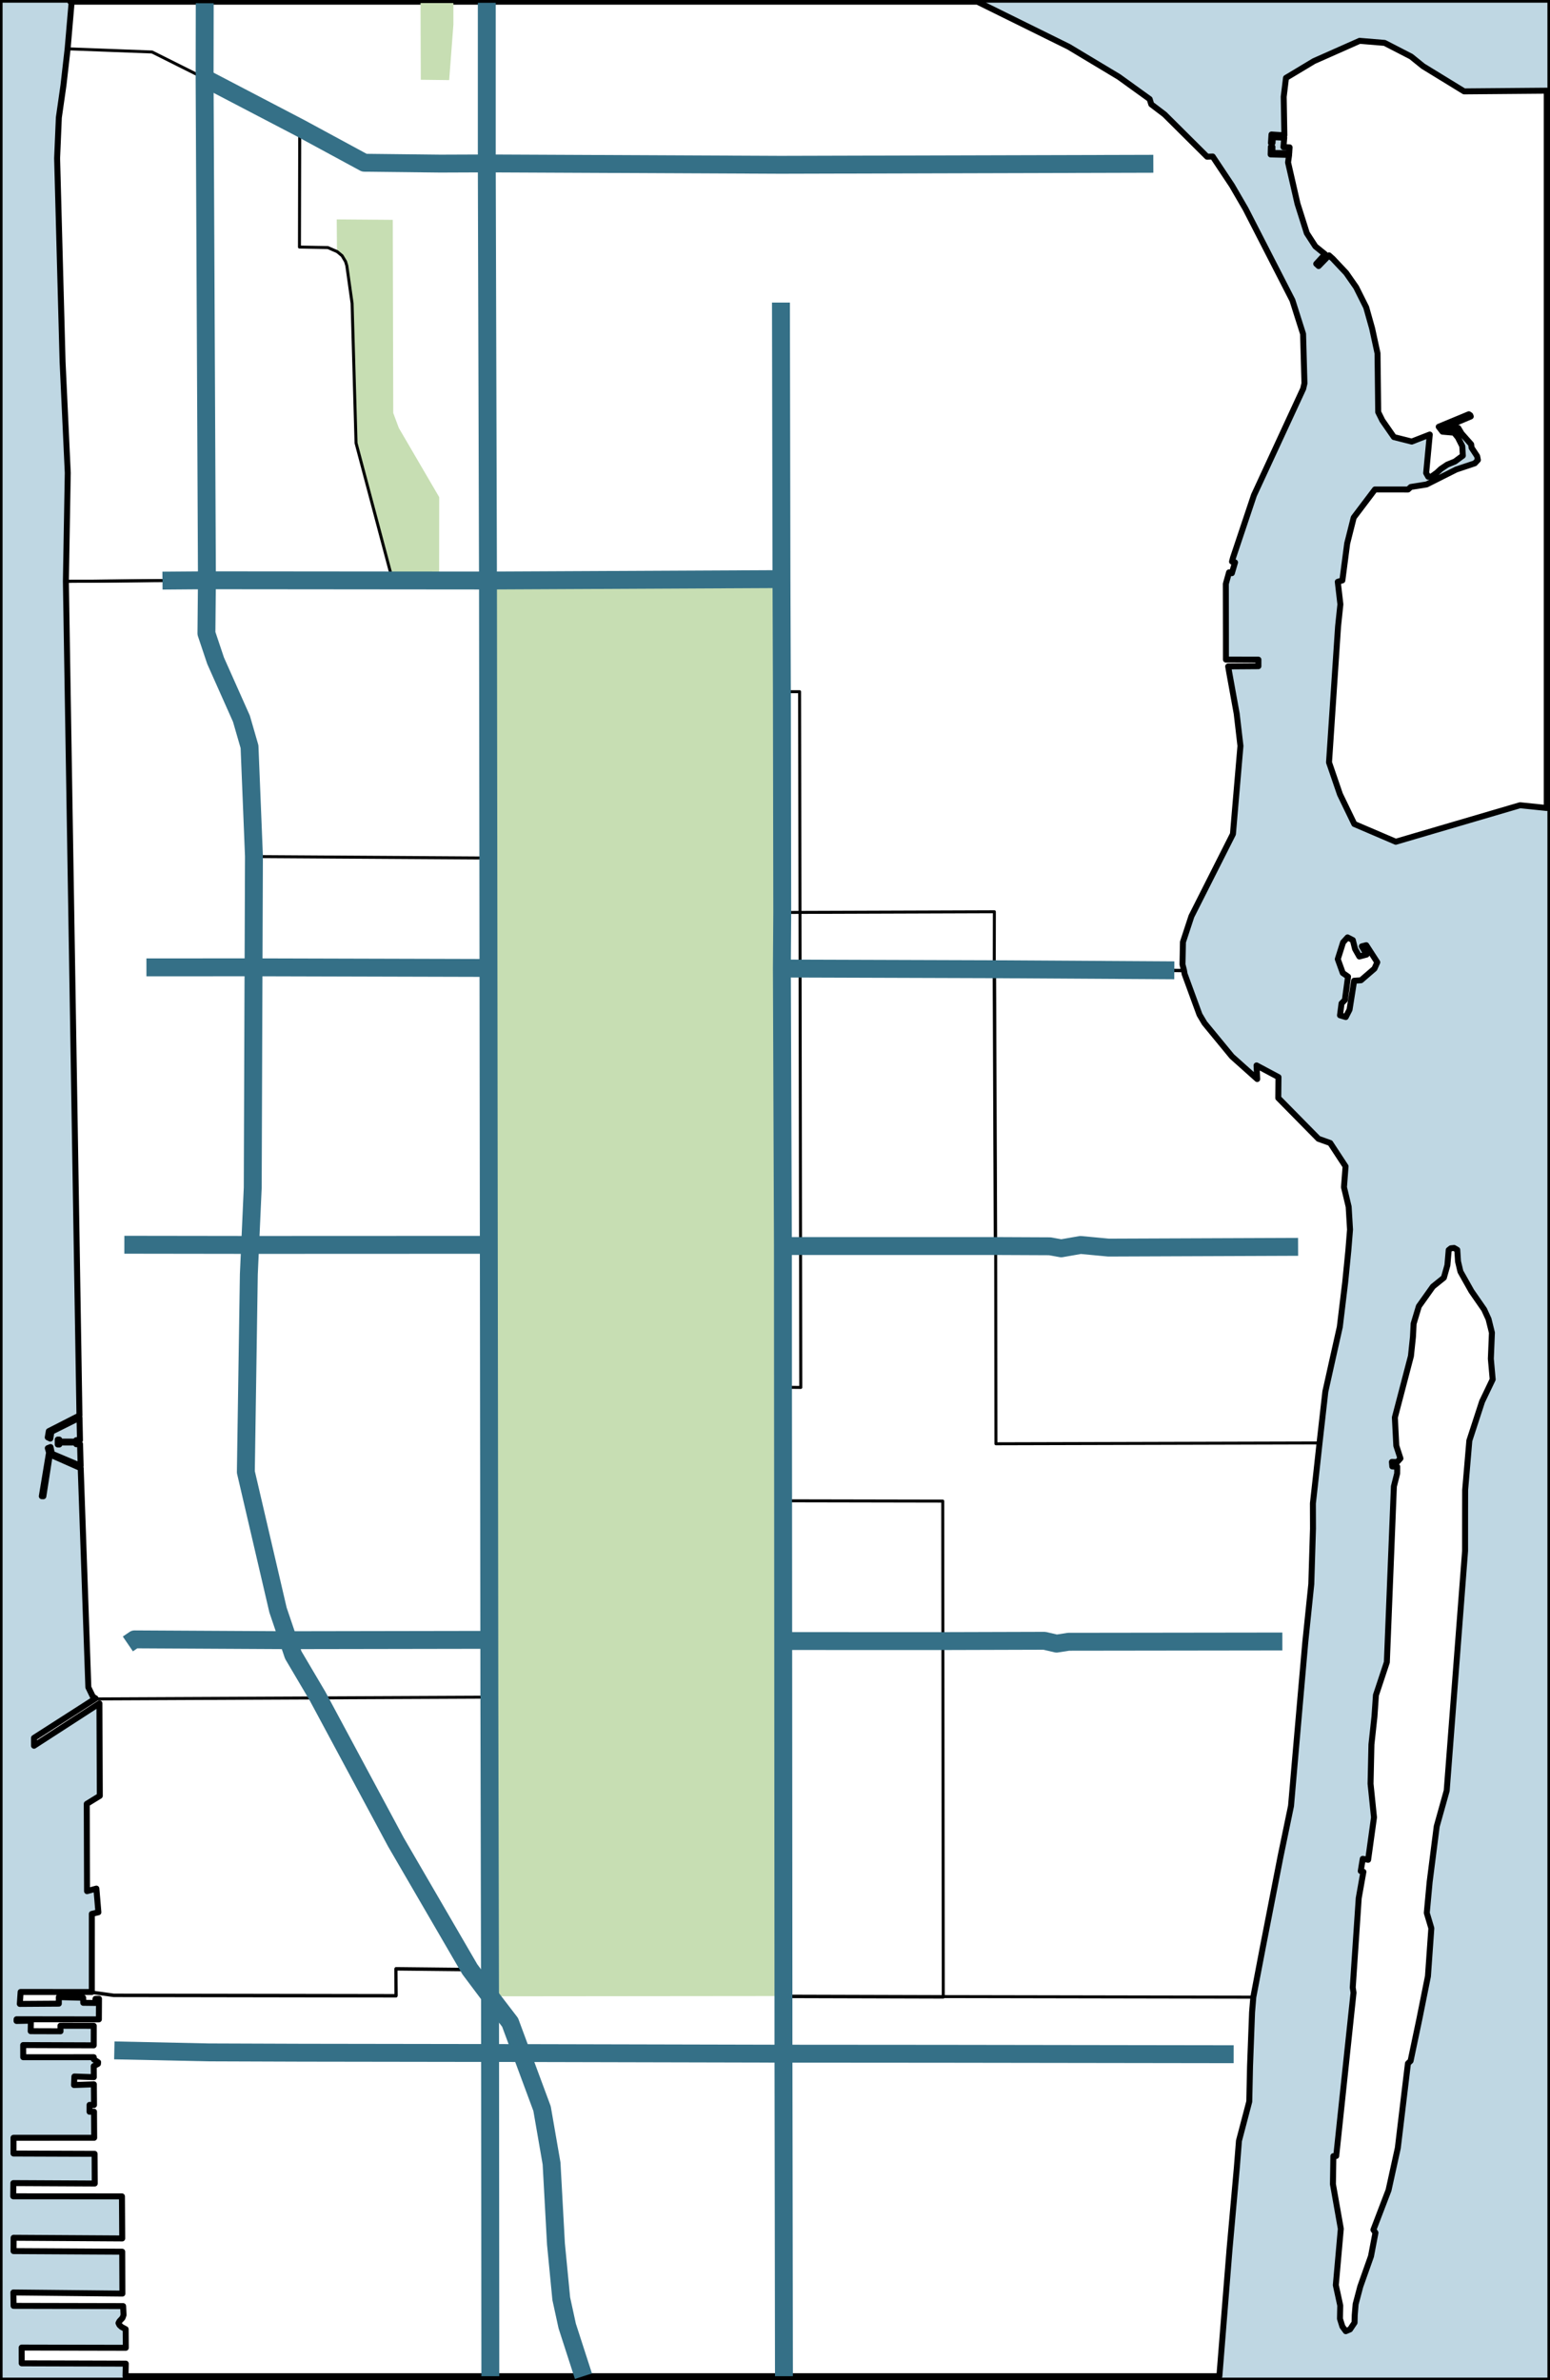 <?xml version="1.0" encoding="UTF-8" standalone="no"?>
<svg enable_background="new 0 0 300 399" fill="none" height="460.7" id="svg2" pretty_print="False" stroke="#000000" stroke-linejoin="round" version="1.1" viewBox="0 0 300 460.66" width="300" xmlns="http://www.w3.org/2000/svg" xmlns:cc="http://creativecommons.org/ns#" xmlns:dc="http://purl.org/dc/elements/1.1/" xmlns:rdf="http://www.w3.org/1999/02/22-rdf-syntax-ns#" xmlns:xlink="http://www.w3.org/1999/xlink">
  <rect x="0" y="0" width="300" height="460.66" fill="#333333" stroke="none"/>
  <defs id="defs4">
    <style id="style6" type="text/css"><![CDATA[path { fill-rule: evenodd; }]]></style>
    <g id="neighs" transform="matrix(1.155 0 0 1.155 -47.16 .578)" pointer-events="all">
      <path id="Upper West Side" d="m122.6 96.77-47.1-0.042-23.6 0.184 2.275 139.8-5.135 2.62-0.178 1.045 0.429 0.204 0.184-1.148 4.708-2.351 0.062 2.912 0.018 0.839-0.627 0.011-0.008 0.238-2.834 0.005-0-0.344-0.258-0.001 0.001 0.827 0.266 0.001-0-0.336 2.817-0.002 0.022 0.292 0.635-0.026 0.099 3.649-4.815-2.031-0.231-1.117-0.458 0.181 0.209 0.738-1.214 7.32 0.261 0.006 1.084-7.009 5.174 2.295 1.28 36.73 0.748 1.554 0.465 0.306-10.32 6.619 0.003 1.314 10.96-7.092 0.064 15.49-2.187 1.344 0.047 14.63 1.566-0.433 0.335 3.971-1.098 0.27-0.003 13.09 3.656 0.513 47.32 0.075-0.026-4.52 12.34 0.131 3.4 4.533-0.109-50.23-0.011-9.555-0.161-131-0.061-46.51z" data-area="uptown" data-id="Upper West Side"/>
      <path id="Roosevelt Island" d="m289.3 234.3 1.746-3.649-0.307-3.46 0.18-4.363-0.566-2.281-0.734-1.606-2.137-3.081-1.839-3.271-0.403-1.698-0.128-1.953-0.534-0.315-0.537 0.056-0.365 0.289-0.217 2.547-0.592 2.095-1.844 1.485-2.348 3.304-0.878 2.915-0.109 2.183-0.34 3.241-2.693 10.29 0.24 4.739 0.695 2.131-0.548 0.604-0.883-0.018 0.066 0.757 0.828 0.038-0.012 1.129-0.549 2.178-1.181 29.46-1.83 5.522-0.244 3.579-0.508 4.682-0.148 6.585 0.577 5.636-0.249 1.804-0.734 5.305-0.9-0.162-0.336 2.053 0.445 0.124-0.785 4.411-1.002 14.98 0.132 0.858-2.899 27.37-0.479 0.028-0.073 4.698 1.321 7.471-0.839 9.443 0.741 3.424-0.045 2.219 0.406 1.303 0.569 0.778 0.709-0.298 0.76-1.13 0.031-1.275 0.151-1.832 0.779-2.953 1.793-5.067 0.752-3.938-0.346-0.502 2.537-6.638 1.553-7.069 1.698-14.17 0.44-0.42 1.484-7.068 1.427-7.128 0.568-8.044-0.763-2.563 0.478-5.176 1.189-9.34 1.67-5.972 3.081-40.18 0.003-6.138 0.009-4.06 0.702-8.285 2.157-6.619zm-20.6-74.52-0.713-1.255-0.377-1.494-0.883-0.452-0.75 0.827-0.888 2.813 0.835 2.32 0.883 0.616-0.531 3.921-0.557 0.562-0.259 1.999 0.967 0.289 0.633-1.242 0.768-4.843 1.148-0.079 2.254-1.946 0.478-1.067-1.85-2.864-0.74 0.191 0.795 1.383-1.213 0.321z" data-area="uptown" data-id="Roosevelt Island"/>
      <path id="Upper East Side" d="m207.5 161.9-32.6-0.107-3.006-0.004 0.175 46.5 0.014 23.6 0.017 19.03 0.058 83.09 26.74 0.077 52 0.095 1.669-8.739 2.913-14.93 1.736-8.371 0.785-9.071 0.793-9.09 0.819-9.329 1.002-9.701 0.283-9.297-0.013-4.218 0.483-4.346 0.637-5.854 0.967-8.546 1.248-5.608 1.172-5.22 0.906-7.51 0.521-5.254 0.287-3.551-0.231-3.83-0.783-3.271 0.265-3.49-2.568-3.918-1.977-0.705-6.731-6.838 0.036-3.498-3.677-1.962 0.11 2.287-4.236-3.788-4.588-5.58-0.843-1.422-2.496-6.815-0.105-0.616-31.78-0.194z" data-area="uptown" data-id="Upper East Side"/>
      <path id="Yorkville" d="m262 241.3 0.967-8.546 1.248-5.608 1.172-5.22 0.906-7.51 0.521-5.254 0.287-3.551-0.231-3.83-0.783-3.271 0.265-3.49-2.568-3.918-1.977-0.705-6.731-6.838 0.036-3.498-3.677-1.962 0.11 2.287-4.236-3.788-4.588-5.58-0.843-1.422-2.496-6.815-0.105-0.616-31.78-0.194 0.185 46.39 0.039 33.08 54.28-0.141z" data-area="uptown" data-id="Yorkville"/>
      <path id="Lenox Hill" d="m172.1 251 0.017 23.49 0.041 59.6 26.74 0.077-0.062-59.67-0.025-23.45-26.71-0.05z" data-area="uptown" data-id="Lenox Hill"/>
      <path id="Carnegie Hill" d="m172 208.3 35.61 0.001-0.185-46.39-32.6-0.107-3.006-0.004 0.175 46.5z" data-area="uptown" data-id="Carnegie Hill"/>
      <path id="Morningside Heights" d="m52.16 7.672-0.696 6.098-0.775 5.42-0.289 6.815 0.917 34.13 0.868 18.59-0.316 18.18 23.6-0.184 31.16 0.035-6.134-23.03-0.663-23.42-0.882-6.288-0.209-0.699-0.587-0.986-0.826-0.683-1.558-0.678-4.757-0.085 0.045-19.96-15.93-8.317-8.817-4.414-14.15-0.536z" data-area="uptown" data-id="Morningside Heights"/>
      <path id="Upper Carnegie Hill" d="m171.9 152.4-0.063 9.449 3.006 0.004 32.6 0.107 0.019-9.68-32.63 0.11-2.927 0.01z" data-area="uptown" data-id="Upper Carnegie Hill"/>
      <path id="Museum Mile" d="m171.9 115.4 0.061 37.02-0.063 9.449 0.175 46.5 0.014 23.6 2.933 0.032-0.116-70.13-0.081-46.47-2.924 0.003z" data-area="uptown" data-id="Museum Mile"/>
      <path id="Manhattan Valley" d="m75.47 96.73-0.084 8.962 1.535 4.581 4.33 9.72 1.356 4.688 0.742 18.35 39.28 0.248-0.061-46.51-15.94-0.007-31.16-0.035z" data-area="uptown" data-id="Manhattan Valley"/>
      <path id="Lincoln Square" d="m122.8 283.9-65.95 0.301-10.32 6.619 0.003 1.314 10.96-7.092 0.064 15.49-2.187 1.344 0.047 14.63 1.566-0.433 0.335 3.971-1.098 0.27-0.003 13.09 3.656 0.513 47.32 0.075-0.026-4.52 12.34 0.131 3.4 4.533-0.109-50.23z" data-area="uptown" data-id="Lincoln Square"/>
    </g>
  </defs>
  <rect height="460.7" style="fill:#bfd7e3;" width="300"/>
  <g class="" fill="#fff" id="contour" stroke="#000" transform="matrix(1.155 0 0 1.155 -47.16 .578)">
    <path id="path11" d="m52.82 0-0.658 7.672-0.696 6.098-0.775 5.42-0.289 6.815 0.917 34.13 0.868 18.59-0.316 18.18 2.275 139.8-5.135 2.62-0.178 1.045 0.429 0.204 0.184-1.148 4.708-2.351 0.062 2.912 0.018 0.839-0.627 0.011-0.008 0.238-2.834 0.005-0-0.344-0.258-0.001 0.001 0.827 0.266 0.001-0-0.336 2.817-0.002 0.022 0.292 0.635-0.026 0.099 3.649-4.815-2.031-0.231-1.117-0.458 0.181 0.209 0.738-1.214 7.32 0.261 0.006 1.084-7.009 5.174 2.295 1.28 36.73 0.748 1.554 0.465 0.306-10.32 6.619 0.003 1.314 10.96-7.092 0.064 15.49-2.187 1.344 0.047 14.63 1.566-0.433 0.335 3.971-1.098 0.27-0.003 13.09-11.93-0.006-0.135 2.003 6.536-0.044-0.002-1.093 4.086 0.106 0.012 0.844 2.022 0.023 0.026-0.685 0.59-0.013-0.021 3.452-13.79-0.018-0.006 0.286 2.403-0.05-0.033 1.76 5.001 0.016-0.016-0.923 5.583 0.01-0.007 3.268-11.82-0.043 0.008 2.035 11.82-0.003-0.007 0.359 0.737 0.48-0.029 0.281-0.709 0.381 0.019 1.847-3.256-0.114-0.064 1.43 3.325-0.121 0.026 3.463-0.745-0.014-0.002 1.155 0.746-0.018 0.029 4.372-13.52 0.005-0.001 2.638 13.59 0.049 0.028 4.975-13.64-0.069-0.023 2.214 18.22 0.011 0.045 7.048-18.2-0.111-0.012 2.235 18.21 0.1 0.033 7.021-18.27-0.187 0.033 2.244 18.36 0.04 0.071 1.495-0.176 0.487-0.522 0.562-0.151 0.302 0.152 0.32 0.346 0.321 0.703 0.383 0.023 3.117-17.45-0.038 0.007 2.641 17.44 0.052-0.043 2.106h183.3l1.705-21.3 1.228-13.73 0.349-4.416 0-0.001 1.728-6.579 0.128-5.921 0.341-9.041 0.208-2.535 1.669-8.739 2.913-14.93 1.736-8.371 0.785-9.071 0.793-9.09 0.819-9.329 1.002-9.701 0.283-9.297-0.013-4.218 0.483-4.346 0.637-5.854 0.967-8.546 1.248-5.608 1.172-5.22 0.906-7.51 0.521-5.254 0.287-3.551-0.231-3.83-0.783-3.271 0.265-3.49-2.568-3.918-1.977-0.705-6.731-6.838 0.036-3.498-3.677-1.962 0.11 2.287-4.236-3.788-4.588-5.58-0.843-1.422-2.496-6.815-0.105-0.616-0.251-0.99 0.075-3.749 1.422-4.324 6.957-13.78 0.408-4.838 0.85-9.924-0.629-5.405-1.231-6.777-0.198-1.146 5.065-0.036 0.002-1.097-5.441-0.013-0.001-4.076-0.016-8.61 0.54-1.934 0.472 0.14 0.529-1.807-0.504-0.135 0.17-0.657 3.505-10.47 8.256-17.85 0.207-0.9-0.232-8.276-1.788-5.642-7.848-15.31-2.282-3.932-3.227-4.848-0.938 0.034-7.125-7.085-2.228-1.694-0.273-0.879-5.166-3.725-8.4-5.046-15.3-7.554h-152zm236.4 234.3 1.746-3.649-0.307-3.46 0.18-4.363-0.566-2.281-0.734-1.606-2.137-3.081-1.839-3.271-0.403-1.698-0.128-1.953-0.534-0.315-0.537 0.056-0.365 0.289-0.217 2.547-0.592 2.095-1.844 1.485-2.348 3.304-0.878 2.915-0.109 2.183-0.34 3.241-2.693 10.29 0.24 4.739 0.695 2.131-0.548 0.604-0.883-0.018 0.066 0.757 0.828 0.038-0.012 1.129-0.549 2.178-1.181 29.46-1.83 5.522-0.244 3.579-0.508 4.682-0.148 6.585 0.577 5.636-0.249 1.804-0.734 5.305-0.9-0.162-0.336 2.053 0.445 0.124-0.785 4.411-1.002 14.98 0.132 0.858-2.899 27.37-0.479 0.028-0.073 4.698 1.321 7.471-0.839 9.443 0.741 3.424-0.045 2.219 0.406 1.303 0.569 0.778 0.709-0.298 0.76-1.13 0.031-1.275 0.151-1.832 0.779-2.953 1.793-5.067 0.752-3.938-0.346-0.502 2.537-6.638 1.553-7.069 1.698-14.17 0.44-0.42 1.484-7.068 1.427-7.128 0.568-8.044-0.763-2.563 0.478-5.176 1.189-9.34 1.67-5.972 3.081-40.18 0.003-6.138 0.009-4.06 0.702-8.285 2.157-6.619zm-20.6-74.52-0.713-1.255-0.377-1.494-0.883-0.452-0.75 0.827-0.888 2.813 0.835 2.32 0.883 0.616-0.531 3.921-0.557 0.562-0.259 1.999 0.967 0.289 0.633-1.242 0.768-4.843 1.148-0.079 2.254-1.946 0.478-1.067-1.85-2.864-0.74 0.191 0.795 1.383-1.213 0.321zm31.4-145.1l-13.84 0.117-6.872-4.211-2.017-1.628-4.434-2.285-4.185-0.348-7.651 3.394-4.69 2.817-0.385 3.163 0.113 6.464-2.158-0.142-0.092 1.429 0.264-0.033 0.06-0.944 1.907 0.081-0.138 1.571 1.03 0.048-0.064 1.001-2.817-0.065 0.008-1.005-0.266-0.004-0.033 1.264 3.092 0.079-0.122 0.878-0.053 0.382 1.582 6.919 1.563 4.937 1.431 2.214 1.622 1.311-1.478 1.613 0.404 0.372 1.743-1.789 0.633 0.566 2.235 2.374 1.675 2.4 1.683 3.367 0.992 3.525 0.907 4.178 0.115 9.856 0.696 1.404 1.932 2.78 2.991 0.755 3.022-1.18-0.607 6.451 0.349 0.625 0.576-0.048 0.873-0.644 0.659-0.61 1.067-0.723 1.289-0.525 1.335-0.985-0.092-1.592-0.735-1.462-0.646-0.794-1.938-0.172-0.631-0.822 5.051-2.098 0.243 0.167 0.075 0.204-4.147 1.749 0.17 0.457 1.887-0.274 0.549 0.923 1.605 1.811 0.077 0.58 0.931 1.41 0.122 0.635-0.52 0.559-3.113 1.041-4.964 2.501-2.648 0.422-0.455 0.423-5.55-0.004-3.56 4.709-1.093 4.343-0.806 6.185-0.771 0.238 0.438 3.779-0.387 3.686-1.517 22.8 1.835 5.354 2.404 4.972 6.945 2.974 20.83-6.119 4.471 0.462v-120.2z" fill-rule="evenodd"/>
  </g>
  <g class="" fill="#c7deb3" fill-rule="evenodd" id="parks" stroke="none" transform="matrix(1.155 0 0 1.155 -47.16 .578)">
    <path id="path14" d="m172.1 334-0.052-59.64-0.007-23.45-0.017-19.03-0.014-23.6-0.175-46.5 0.063-9.449-0.061-37.02-0.07-18.84-2.871-0.041-14.53-0.057-0.468 0.021-0.384 0.014-1.311-0.02-13.25-0.021-0.294-0.001-0.39-0.001-0.427 0.003-13.79-0.002-1.509 0.346-0.003 1.588-0.007 2.834-0.001 4.557 0.018 4.612 0.02 4.951-0.009 4.889 0.018 4.583-0.005 4.581 0.013 4.598-0.003 4.576 0.02 4.736-0.04 8.687 0.049 4.72 0.007 5.087 0.007 4.909 0.026 4.538-0.019 4.618 0.008 4.57 0.017 4.588 0.049 4.465-0.042 4.684 0.001 4.563 0.004 4.58 0.006 4.912 0.013 4.969-0.014 4.642 0.023 4.62 0.005 4.62 0.004 4.991 0.057 18.52-0.014 4.912 0.004 4.647-0.001 4.633 0.008 4.617 0.004 4.949 0.011 9.551 0.109 50.23 49.22-0.048z"/>
    <path id="path16" d="m106.6 96.76 7.819 0 0.014-13.96-6.768-11.59-0.936-2.515-0.079-32.37-9.393-0.072 0.042 5.399 0.826 0.683 0.587 0.986 0.209 0.699 0.882 6.288 0.663 23.42 6.134 23.03z"/>
    <path id="path18" d="m111.3 0 0.044 12.85 4.758 0.058 0.709-9.324v-3.586h-5.5z"/>
  </g>
  <use class="neighBack" fill="#000000" fill-opacity="0" stroke="#000000" stroke-width="0.5" xlink:href="#neighs"/>
  <g class="" fill-rule="evenodd" id="streets" stroke="#357087" stroke-width="3" transform="matrix(1.155 0 0 1.155 -47.16 .578)">
    <path id="path33" d="m138.6 397.7-2.72-8.415-0.995-4.571-0.888-9.154-0.738-13.51-1.592-9.191-5.357-14.45-3.349-4.371-3.4-4.533-12.38-21.3-13.12-24.44-4.084-6.918-0.862-2.541-1.696-5.003-5.39-23.13 0.501-33.13 0.224-4.976 0.43-9.552 0.114-31.98 0.019-4.967 0.07-18.6-0.742-18.35-1.356-4.688-4.33-9.72-1.535-4.581 0.084-8.962l-0.39-84.02 0.02-12.62"/>
    <path id="path35" d="m172.2 397.7-0.079-54.09-0.004-9.611-0.041-59.6-0.017-23.49-0.017-19.03-0.014-23.6-0.175-46.5 0.063-9.449-0.061-37.02-0.07-18.84-0.087-46.28"/>
    <path id="path37" d="m123 397.7-0.041-54.21-0.013-9.448-0.109-50.23-0.011-9.555-0.161-131-0.061-46.51l-0.2-69.92v-26.87"/>
    <path id="path39" d="m59.99 343.1 15.81 0.336 15.69 0.056 31.44 0.047 49.21 0.115 26.76 0.019 48.66 0.071"/>
    <path id="path41" d="m172.1 274.5 26.72 0.006 17.03-0.05 2.038 0.474 2.005-0.31 35.83-0.047"/>
    <path id="path43" d="m122.8 274.3-33.72 0.057-25.7-0.139-1.122 0.765"/>
    <path id="path45" d="m172 208.3 35.61 0.001 9.148 0.042 1.909 0.344 3.238-0.564 4.682 0.439 31.77-0.124"/>
    <path id="path47" d="m122.7 208.1-40 0.016-21.03-0.029"/>
    <path id="path49" d="m65.37 161.6 17.91-0.009 39.38 0.107"/>
    <path id="path51" d="m171.9 161.8 3.006 0.004 32.6 0.107 30.11 0.184"/>
    <path id="path53" d="m171.8 96.53-49.23 0.242-8.124-0.007-7.821-0.007-31.13-0.028-7.437 0.058"/>
    <path id="path55" d="m234.1 26.93-62.46 0.171-49.22-0.23-7.788 0.03-12.75-0.144l-10.74-5.82-15.93-8.32"/>
  </g>
</svg>